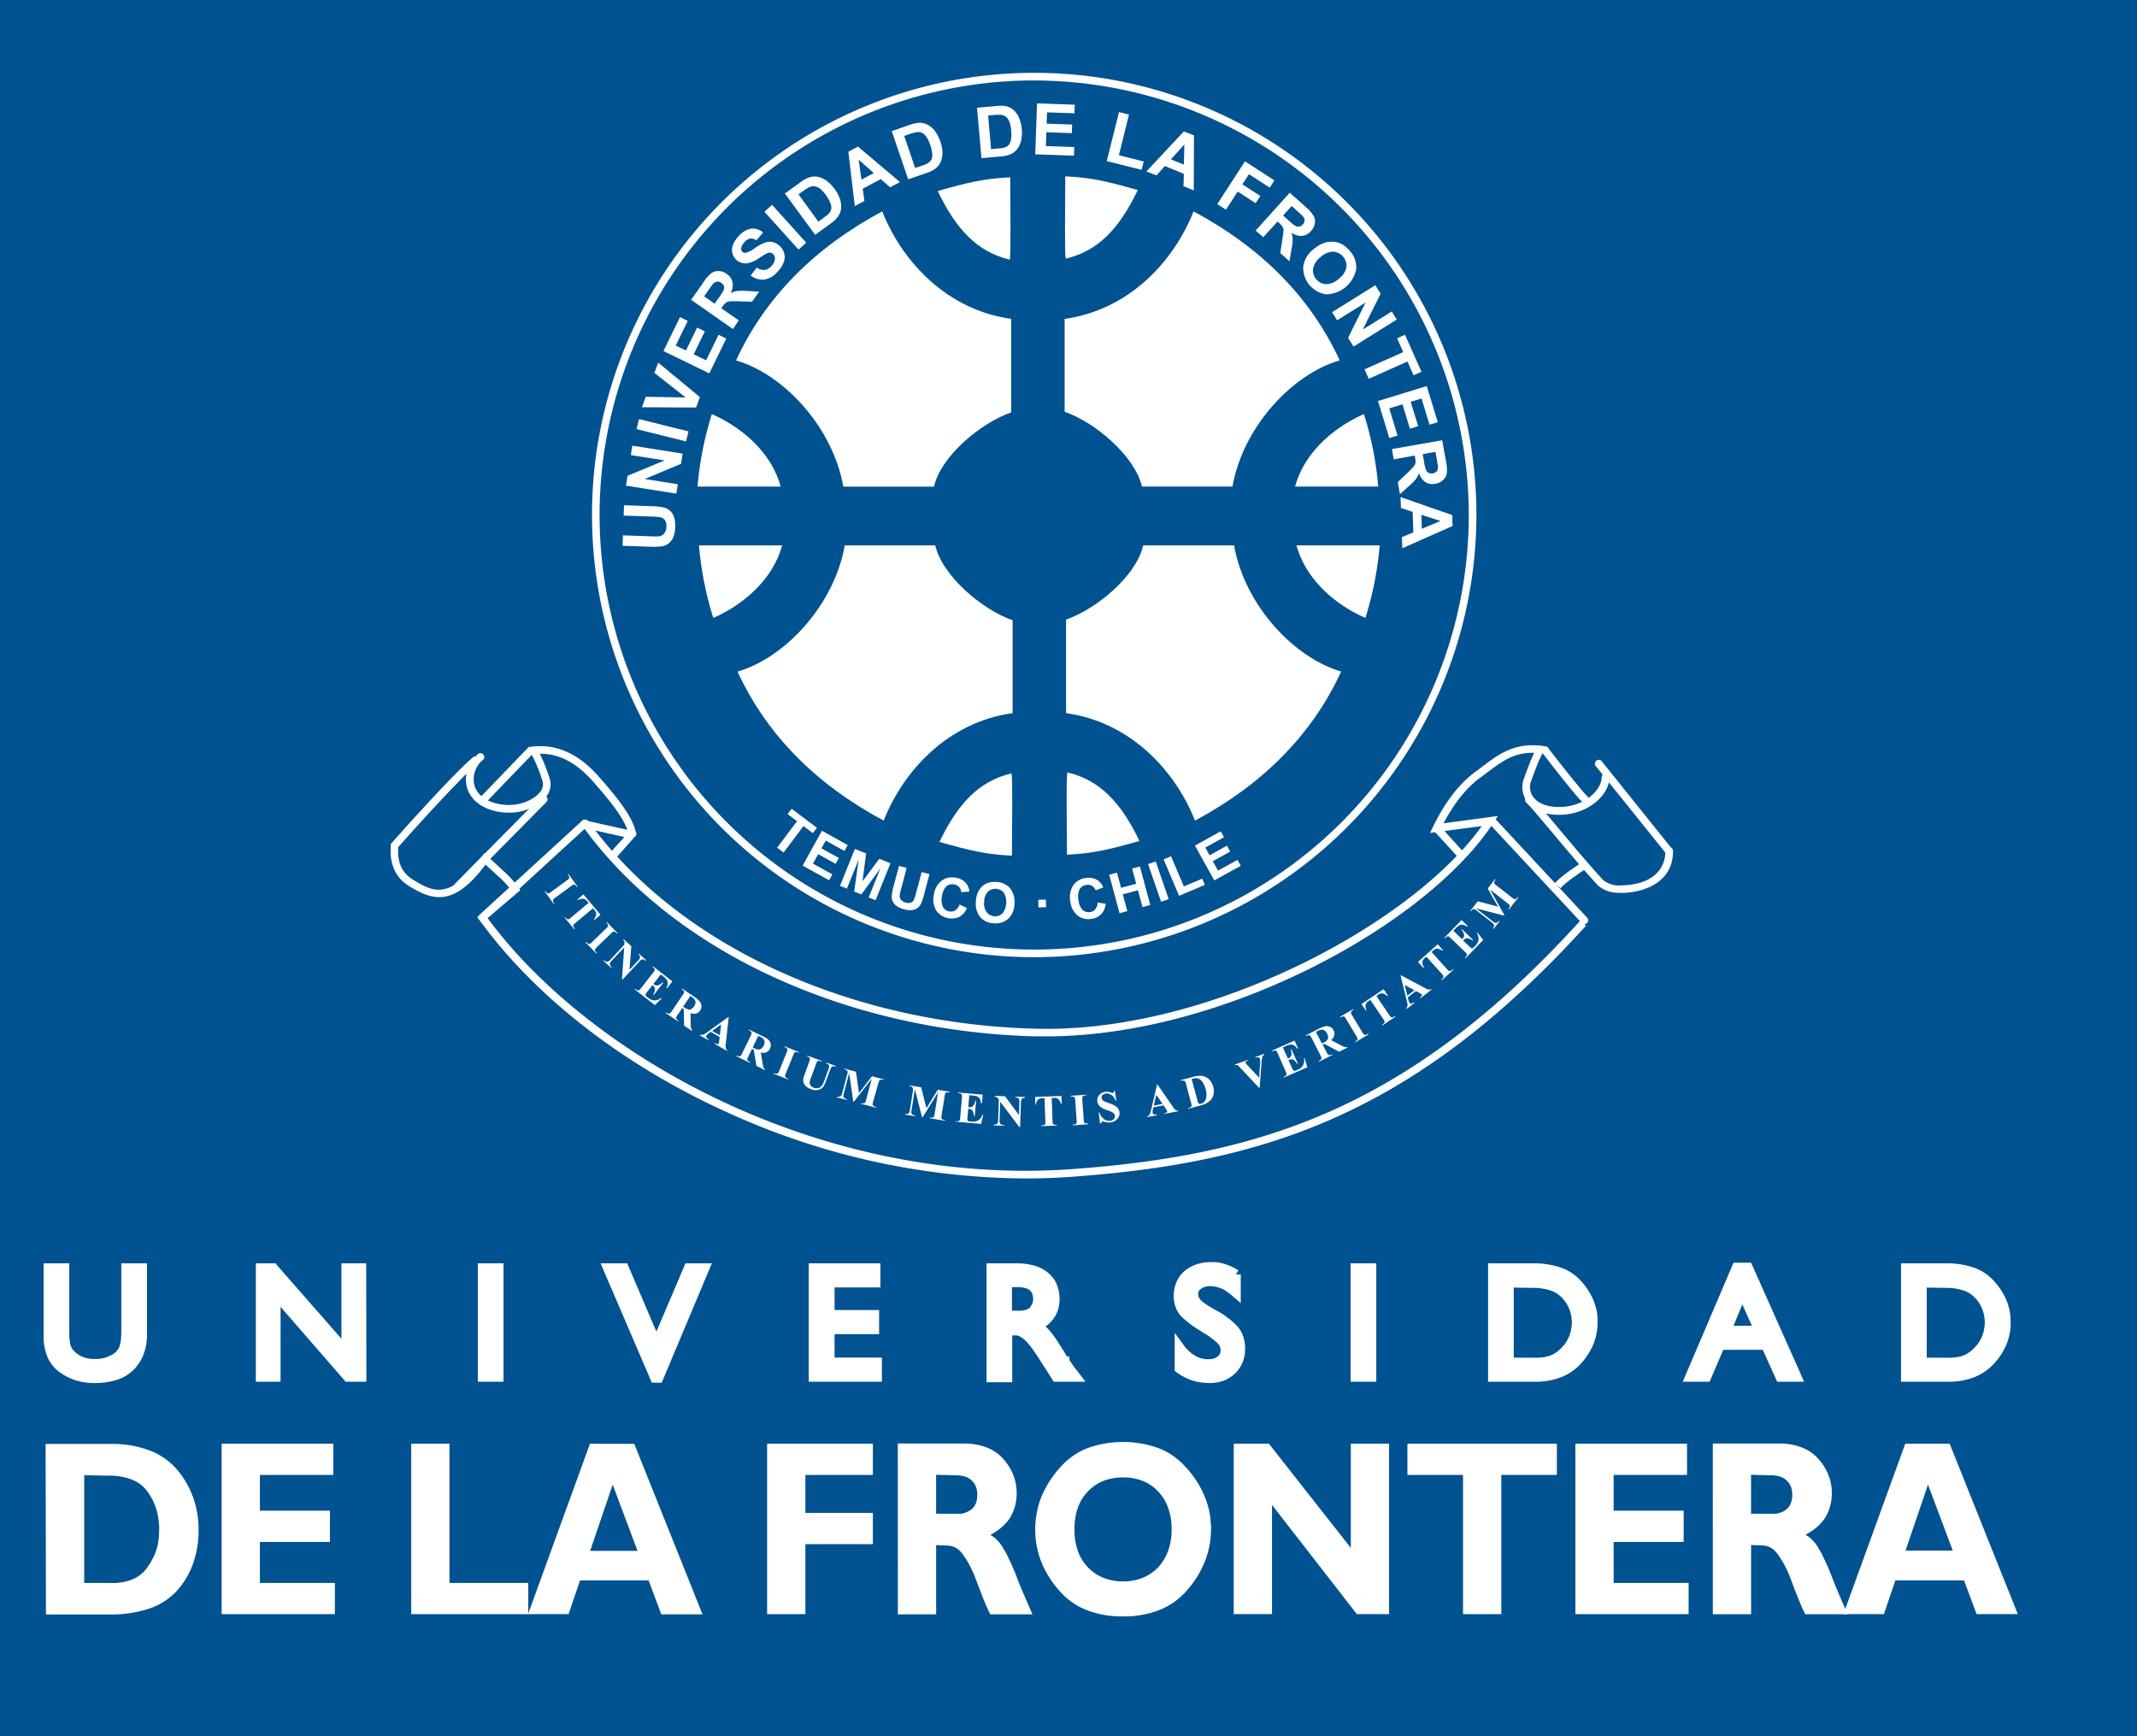 <svg xmlns="http://www.w3.org/2000/svg" viewBox="0 0 546.95 444.45"><defs><style>.cls-1{fill:#005290;}.cls-2,.cls-3{fill:#fff;}.cls-2{fill-rule:evenodd;}</style></defs><title>Recurso 130</title><g id="Capa_2" data-name="Capa 2"><g id="Capa_1-2" data-name="Capa 1"><rect class="cls-1" width="546.95" height="444.45"/><path class="cls-2" d="M21.55,377.52v27.64H28a14,14,0,0,0,5.56-.77,8.75,8.75,0,0,0,3.77-2.69A18.31,18.31,0,0,0,39.53,398a13.77,13.77,0,0,0,1.09-4.13v-.28a.65.65,0,0,1,.06-.29v-.87a1.22,1.22,0,0,1,.06-.35v-.57a17.72,17.72,0,0,0-.75-5.25,15.09,15.09,0,0,0-2.25-4.48,8.76,8.76,0,0,0-4-3.07,15.74,15.74,0,0,0-6-1l-6.28-.13m-9.79-8H29.1a27,27,0,0,1,9.42,1.76,17.48,17.48,0,0,1,6.82,4.83,23.47,23.47,0,0,1,4.09,7.1,24.17,24.17,0,0,1,1.39,8.32,25.3,25.3,0,0,1-1.39,8.57,20.68,20.68,0,0,1-4.14,7,16.82,16.82,0,0,1-7.09,4.57,31.15,31.15,0,0,1-10.2,1.5H11.76Z"/><polyline class="cls-3" points="85.71 405.16 85.71 413.15 56.73 413.15 56.73 369.52 85.3 369.52 85.3 377.52 66.52 377.52 66.52 386.67 84.44 386.67 84.44 394.67 66.52 394.67 66.52 405.16 85.71 405.16"/><polyline class="cls-3" points="135.21 405.16 135.21 413.15 105.25 413.15 105.25 369.52 115.04 369.52 115.04 405.16 135.21 405.16"/><path class="cls-2" d="M163.15,396.9,156.81,380l-5.76,16.95h12.1m-.81-27.38,17.46,43.63H169.26L166,404.52H148.46l-2.94,8.63H135.15L151,369.52Z"/><polyline class="cls-3" points="223.41 369.52 223.41 377.52 206.13 377.52 206.13 387.24 223.41 387.24 223.41 395.24 206.13 395.24 206.13 413.15 196.34 413.15 196.34 369.52 223.41 369.52"/><path class="cls-2" d="M239.59,377.52v9.92h5.18a4.84,4.84,0,0,0,1.9-.13,6.3,6.3,0,0,0,1.79-.83,3.77,3.77,0,0,0,1.24-1.54,5.91,5.91,0,0,0,.43-2.37,5.44,5.44,0,0,0-.38-2.11,4.25,4.25,0,0,0-1.06-1.53,4.34,4.34,0,0,0-1.73-1,8,8,0,0,0-2.42-.32l-4.95-.13m-9.8-8h17.57a16,16,0,0,1,5.39,1.09,11.1,11.1,0,0,1,4.06,2.88,14.41,14.41,0,0,1,2.54,4.09,13,13,0,0,1,.43,8,11.76,11.76,0,0,1-1.24,2.91,11.62,11.62,0,0,1-2.13,2.43,16.58,16.58,0,0,1-2.94,2,5.77,5.77,0,0,1,1.15.77,11.1,11.1,0,0,1,1,1,5.88,5.88,0,0,1,.46.58c.16.21.31.42.46.64a5.24,5.24,0,0,0,.41.73l.46.74c.42.81.87,1.75,1.35,2.81s1,2.24,1.47,3.52,1.08,2.72,1.76,4.32,1.43,3.34,2.27,5.21H253.47c-.46-.89-.88-1.8-1.27-2.71s-.75-1.83-1.09-2.72-.68-1.77-1-2.63-.64-1.66-.95-2.43c-.46-1-.93-2-1.41-2.81a17.8,17.8,0,0,0-1.53-2.31,5.34,5.34,0,0,0-1.7-1.47,4.35,4.35,0,0,0-2.1-.51l-2.82-.13v17.72h-9.8Z"/><path class="cls-2" d="M299.86,391.34A15.58,15.58,0,0,0,299,386a12,12,0,0,0-2.53-4.19,11,11,0,0,0-4-2.76,13.58,13.58,0,0,0-5-.89,13.76,13.76,0,0,0-5.07.89,10.88,10.88,0,0,0-4,2.76,11.19,11.19,0,0,0-2.57,4.22,16.84,16.84,0,0,0-.83,5.44,16.55,16.55,0,0,0,.83,5.4,11.92,11.92,0,0,0,2.57,4.26,11.68,11.68,0,0,0,4,2.72,13.35,13.35,0,0,0,5.07.92,13.19,13.19,0,0,0,5-.92,11.82,11.82,0,0,0,4-2.72,12.75,12.75,0,0,0,2.53-4.26,15.77,15.77,0,0,0,.87-5.4v-.13m10.08,0a22.33,22.33,0,0,1-1.5,8.15,25.51,25.51,0,0,1-4.44,7.33,18.41,18.41,0,0,1-7.11,5.21,24.61,24.61,0,0,1-9.42,1.7,25.09,25.09,0,0,1-9.47-1.66,18,18,0,0,1-7.06-5.12,24.91,24.91,0,0,1-4.44-7.2,22.26,22.26,0,0,1-1.55-7.9V390.7a6.64,6.64,0,0,1,.05-.77,5.09,5.09,0,0,1,.06-.77c0-.25.08-.53.12-.83a21.06,21.06,0,0,1,2.13-6.91,26.7,26.7,0,0,1,4.49-6.33,17.84,17.84,0,0,1,6.74-4.51,27.06,27.06,0,0,1,17.74,0A17.75,17.75,0,0,1,303,375a26.12,26.12,0,0,1,4.49,6.21,23.2,23.2,0,0,1,2.25,6.84c0,.3.06.6.08.9s0,.58.09.83v.42a1.31,1.31,0,0,0,.06.41v.71Z"/><polyline class="cls-3" points="355.52 369.52 355.52 413.15 347.28 413.15 325.56 385.2 325.56 413.15 315.77 413.15 315.77 369.52 324.76 369.52 345.73 396.2 345.73 369.52 355.52 369.52"/><polyline class="cls-3" points="398.47 369.52 398.47 377.52 384.25 377.52 384.25 413.15 374.45 413.15 374.45 377.52 360.22 377.52 360.22 369.52 398.47 369.52"/><polyline class="cls-3" points="432.19 405.16 432.19 413.15 403.21 413.15 403.21 369.52 431.78 369.52 431.78 377.52 413 377.52 413 386.67 430.92 386.67 430.92 394.67 413 394.67 413 405.16 432.19 405.16"/><path class="cls-2" d="M448.17,377.52v9.92h5.18a4.89,4.89,0,0,0,1.91-.13,6.24,6.24,0,0,0,1.78-.83,3.77,3.77,0,0,0,1.24-1.54,5.74,5.74,0,0,0,.43-2.37,5.45,5.45,0,0,0-.37-2.11,4.27,4.27,0,0,0-1.07-1.53,4.34,4.34,0,0,0-1.73-1,8,8,0,0,0-2.42-.32l-4.95-.13m-9.79-8H456a15.91,15.91,0,0,1,5.38,1.09,11,11,0,0,1,4.06,2.88,14.18,14.18,0,0,1,2.54,4.09,12.3,12.3,0,0,1,.86,4.61,12.57,12.57,0,0,1-.43,3.36,11.76,11.76,0,0,1-1.24,2.91,11.07,11.07,0,0,1-2.13,2.43,15.88,15.88,0,0,1-2.94,2,5.85,5.85,0,0,1,1.16.77,11,11,0,0,1,1,1,5.9,5.9,0,0,1,.47.58l.46.64a5.18,5.18,0,0,0,.4.73c.15.24.31.48.46.74.42.81.87,1.75,1.35,2.81s1,2.24,1.47,3.52,1.09,2.72,1.76,4.32,1.43,3.34,2.28,5.21H462.05c-.46-.89-.88-1.8-1.26-2.71s-.75-1.83-1.1-2.72-.68-1.77-1-2.63-.64-1.66-.95-2.43c-.46-1-.93-2-1.41-2.81a17.8,17.8,0,0,0-1.53-2.31,5.31,5.31,0,0,0-1.69-1.47,4.42,4.42,0,0,0-2.11-.51l-2.82-.13v17.72h-9.79Z"/><path class="cls-2" d="M499.8,396.9,493.46,380,487.7,396.9h12.1M499,369.52l17.45,43.63H505.9l-3.22-8.63H485.11l-2.94,8.63H471.8l15.84-43.63Z"/><path class="cls-3" d="M36.27,324.66v16.82a13.05,13.05,0,0,1-.77,4.66,10,10,0,0,1-2.32,3.6A9.35,9.35,0,0,1,29.36,352a17.63,17.63,0,0,1-5.41.75,13.85,13.85,0,0,1-4.19-.63A13.66,13.66,0,0,1,16,350.22a8,8,0,0,1-2.69-3.35,12.32,12.32,0,0,1-.89-4.9V324.66h4V341a18.81,18.81,0,0,0,.1,2.15,10.42,10.42,0,0,0,.26,1.5,6.57,6.57,0,0,0,.51,1.14,4.05,4.05,0,0,0,.79,1,6.71,6.71,0,0,0,1.24,1,10.41,10.41,0,0,0,1.45.75,7.78,7.78,0,0,0,1.56.42,9.85,9.85,0,0,0,1.73.15,12.74,12.74,0,0,0,2.12-.17,8.68,8.68,0,0,0,1.79-.48,11.7,11.7,0,0,0,1.46-.71,6,6,0,0,0,1.14-.88,5,5,0,0,0,1.38-2.56,10.11,10.11,0,0,0,.29-1.65c0-.58.08-1.2.08-1.85V324.66Z"/><path class="cls-3" d="M24,354a15.12,15.12,0,0,1-4.58-.69,15.29,15.29,0,0,1-4.14-2.07,9.41,9.41,0,0,1-3.12-3.89,13.48,13.48,0,0,1-1-5.42V323.36h6.57V341a18.75,18.75,0,0,0,.09,2,9.82,9.82,0,0,0,.23,1.32,5.43,5.43,0,0,0,.38.83,2.8,2.8,0,0,0,.55.66l.07.08a4.8,4.8,0,0,0,1,.82,7,7,0,0,0,1.25.65,6.63,6.63,0,0,0,1.28.35,10.87,10.87,0,0,0,3.42,0,6.9,6.9,0,0,0,1.52-.42,8,8,0,0,0,1.28-.62,4.36,4.36,0,0,0,.89-.68,3.82,3.82,0,0,0,.65-.86,3.77,3.77,0,0,0,.37-1,8.87,8.87,0,0,0,.27-1.51c0-.54.07-1.12.07-1.73V323.36h6.58v18.12a14.37,14.37,0,0,1-.86,5.11,11.38,11.38,0,0,1-2.61,4.06,10.7,10.7,0,0,1-4.34,2.57A19,19,0,0,1,24,354ZM13.7,326v16a11,11,0,0,0,.78,4.38,6.76,6.76,0,0,0,2.26,2.83A12.25,12.25,0,0,0,24,351.45a16.26,16.26,0,0,0,5-.69,8.21,8.21,0,0,0,3.31-1.94,8.83,8.83,0,0,0,2-3.14,11.82,11.82,0,0,0,.69-4.2V326h-1.4v14.92c0,.69,0,1.35-.08,2a11.61,11.61,0,0,1-.33,1.86,6.12,6.12,0,0,1-.62,1.7,6.89,6.89,0,0,1-1.09,1.45,7.51,7.51,0,0,1-1.4,1.07,11.49,11.49,0,0,1-1.65.8,9.61,9.61,0,0,1-2.05.56,13.57,13.57,0,0,1-4.27,0,9.54,9.54,0,0,1-1.82-.49,11.9,11.9,0,0,1-1.67-.87,8,8,0,0,1-1.46-1.21,5.61,5.61,0,0,1-1-1.25,7.84,7.84,0,0,1-.62-1.38,13.86,13.86,0,0,1-.32-1.76,21.6,21.6,0,0,1-.11-2.3V326Z"/><polygon class="cls-3" points="92.48 324.66 92.48 352.38 89.06 352.38 70.51 331.04 70.51 352.38 66.77 352.38 66.77 324.66 69.94 324.66 88.73 346.12 88.73 324.66 92.48 324.66"/><path class="cls-3" d="M93.77,353.67h-5.3L71.81,334.5v19.17H65.48V323.36h5l16.91,19.31V323.36h6.33Zm-4.12-2.59h1.53V326H90v23.61L69.36,326H68.07v25.13h1.15V327.57Z"/><path class="cls-3" d="M123.59,324.66h4v27.72h-4Z"/><path class="cls-3" d="M128.87,353.67H122.3V323.36h6.57Zm-4-2.59h1.4V326h-1.4Z"/><polygon class="cls-3" points="180.25 324.66 168.5 352.62 167.69 352.62 155.69 324.66 159.67 324.66 168.01 344.13 176.31 324.66 180.25 324.66"/><path class="cls-3" d="M169.36,353.92h-2.53l-13.11-30.56h6.81L168,340.83l7.44-17.47h6.75Zm-11.71-28,10.43,24.32L178.3,326h-1.14L168,347.42,158.82,326Z"/><polygon class="cls-3" points="224.06 324.66 224.06 328.23 212.31 328.23 212.31 336.61 223.66 336.61 223.66 340.18 212.31 340.18 212.31 348.8 224.43 348.8 224.43 352.38 208.32 352.38 208.32 324.66 224.06 324.66"/><path class="cls-3" d="M225.72,353.67H207V323.36h18.33v6.17H213.6v5.78H225v6.17H213.6v6h12.12Zm-16.1-2.59h13.51v-1H211V338.89h11.35v-1H211v-11h11.76v-1H209.62Z"/><path class="cls-2" d="M257.72,328.07v8.7h2.56a7.89,7.89,0,0,0,2.66-.26,3.71,3.71,0,0,0,1.65-1,5.06,5.06,0,0,0,.85-1.46,4.7,4.7,0,0,0,.29-1.63v-.08a5,5,0,0,0-.37-1.75,3.49,3.49,0,0,0-.93-1.3,4.2,4.2,0,0,0-1.69-.85,9.33,9.33,0,0,0-2.46-.29l-2.56-.08m-4-3.41h7a15.15,15.15,0,0,1,3.78.58,8,8,0,0,1,2.89,1.57,6.51,6.51,0,0,1,1.83,2.46,8.34,8.34,0,0,1,.61,3.23,7.77,7.77,0,0,1-.31,2.26,6.36,6.36,0,0,1-.91,1.89,6.72,6.72,0,0,1-1.47,1.54,8.74,8.74,0,0,1-1.95,1.1c.38.27.75.56,1.1.85a13.37,13.37,0,0,1,1,1c.32.35.64.72.95,1.12s.62.82.92,1.28c.16.27.33.54.5.81l.55.85c.19.27.38.56.57.88l.57.91a.81.81,0,0,1,.12.22.59.59,0,0,0,.13.19,1.8,1.8,0,0,0,.1.18l.1.18.25.35.24.35v.06s0,0,0,0a.14.14,0,0,0,0,.06.08.08,0,0,1,0,.06l.08.08a.6.6,0,0,1,.08.08c.16.25.34.5.53.75s.38.54.57.84.45.57.69.91l.81,1.08h-4.75l-3.66-5.69c-.76-1.17-1.46-2.15-2.1-2.95a14.39,14.39,0,0,0-1.65-1.81,7.88,7.88,0,0,0-1.4-1,3.52,3.52,0,0,0-1.28-.45h-.1a.43.43,0,0,1-.14,0h-.35a.18.18,0,0,1-.1,0h-.25l-1.66-.08v12h-4Z"/><path class="cls-3" d="M277.83,353.67H269.7l-4-6.28c-.74-1.13-1.42-2.09-2-2.84a14.24,14.24,0,0,0-1.49-1.65,8.27,8.27,0,0,0-1.17-.81,2.79,2.79,0,0,0-.76-.29h0a1.39,1.39,0,0,1-.35,0h-.14a1.27,1.27,0,0,1-.34,0l-.38,0v12h-6.57V323.36h8.29a16.5,16.5,0,0,1,4.16.65,9.07,9.07,0,0,1,3.35,1.82,7.65,7.65,0,0,1,2.18,2.94,10.08,10.08,0,0,1,.36,6.35,8.25,8.25,0,0,1-2.84,4.1l-.4.29c.25.23.49.48.73.73s.68.77,1,1.19.67.9,1,1.38c.18.3.34.56.51.81s.36.56.55.86.39.57.59.91.37.59.55.88a2.19,2.19,0,0,1,.17.29l.06.06.14.28.09.15.12.17h.6l0,.92.45.65c.2.26.39.54.58.84s.45.58.69.91l.78,1Zm-6.72-2.59h1.46c-.17-.27-.35-.52-.52-.76l-.37-.51h-.62l0-.95-.05-.06-.19-.28-.19-.3-.06-.11a2.3,2.3,0,0,1-.25-.43c-.2-.32-.4-.63-.59-.95s-.35-.56-.53-.8l-.57-.89c-.19-.29-.36-.57-.53-.85a13.31,13.31,0,0,0-.82-1.15q-.43-.56-.9-1.05a10.48,10.48,0,0,0-.9-.86c-.32-.27-.66-.54-1-.79L262.54,339l2.17-.89a7.15,7.15,0,0,0,1.66-.93,5.57,5.57,0,0,0,1.18-1.24,5.28,5.28,0,0,0,.74-1.53,6.65,6.65,0,0,0,.25-1.89,7.14,7.14,0,0,0-.5-2.73,5.05,5.05,0,0,0-1.47-2,6.72,6.72,0,0,0-2.44-1.33,14,14,0,0,0-3.45-.53H255v25.13h1.39V339l3,.14h.7l0,0h.19l.11.06a4.94,4.94,0,0,1,1.73.59,9.82,9.82,0,0,1,1.61,1.12,15.66,15.66,0,0,1,1.83,2c.67.83,1.37,1.83,2.17,3.05Z"/><path class="cls-3" d="M260.87,338.08l-.66,0h-3.79V326.73l3.9.13a10.71,10.71,0,0,1,2.76.33,5.47,5.47,0,0,1,2.2,1.13,4.78,4.78,0,0,1,1.28,1.77,6.33,6.33,0,0,1,.46,2.2v.13a6,6,0,0,1-.36,2.07,6.36,6.36,0,0,1-1.07,1.84,4.88,4.88,0,0,1-2.25,1.41A8.06,8.06,0,0,1,260.87,338.08ZM259,335.47h1.27a6.53,6.53,0,0,0,2.27-.2,2.31,2.31,0,0,0,1.07-.61,3.89,3.89,0,0,0,.61-1.06,3.33,3.33,0,0,0,.2-1.18,3.5,3.5,0,0,0-.26-1.33,2.13,2.13,0,0,0-.59-.82,3,3,0,0,0-1.18-.59,8.58,8.58,0,0,0-2.12-.23l-1.27,0Z"/><path class="cls-2" d="M316.41,326.24v4.51a17.78,17.78,0,0,0-1.75-1.34,7.47,7.47,0,0,0-1.66-.85,9.72,9.72,0,0,0-1.63-.47,8.56,8.56,0,0,0-1.46-.14,6.06,6.06,0,0,0-1.77.24,5.14,5.14,0,0,0-1.41.69,3.07,3.07,0,0,0-.91,1,2.86,2.86,0,0,0-.31,1.32,3.34,3.34,0,0,0,.29,1.4,3.93,3.93,0,0,0,.81,1.16,13.3,13.3,0,0,0,1.26,1,14.42,14.42,0,0,0,1.51.93l.49.31.52.3.57.31q.29.13.57.3a23,23,0,0,1,2.14,1.45,18.81,18.81,0,0,1,2,1.72,6.12,6.12,0,0,1,1.4,2.22,8.57,8.57,0,0,1,.47,2.95,7.65,7.65,0,0,1-.55,3,6.71,6.71,0,0,1-1.65,2.4,6.91,6.91,0,0,1-2.5,1.57,9.15,9.15,0,0,1-3.07.5,15.12,15.12,0,0,1-2.17-.14,13.61,13.61,0,0,1-2-.42,15.66,15.66,0,0,1-1.85-.8,11.86,11.86,0,0,1-1.77-1.11v-5.13A11.15,11.15,0,0,0,303.6,347a10.71,10.71,0,0,0,1.79,1.28,8,8,0,0,0,1.91.78,8.36,8.36,0,0,0,2,.24,6.67,6.67,0,0,0,1.68-.2,3.71,3.71,0,0,0,1.28-.61,5.26,5.26,0,0,0,.92-.9,3.12,3.12,0,0,0,.51-1,.65.65,0,0,1,0-.19,1,1,0,0,1,.06-.22v-.08a.24.24,0,0,1,0-.12v-.21a4,4,0,0,0-.35-1.68,4.06,4.06,0,0,0-1-1.37c-.46-.4-1-.81-1.49-1.22a20,20,0,0,0-1.73-1.17l-.34-.19-.39-.22a.83.83,0,0,0-.16-.12.61.61,0,0,1-.16-.12.82.82,0,0,1-.17-.11l-.16-.1c-.76-.46-1.48-.95-2.17-1.46s-1.35-1.06-2-1.63a5.49,5.49,0,0,1-1.4-2,6.85,6.85,0,0,1-.47-2.58,7.65,7.65,0,0,1,.57-3,6.65,6.65,0,0,1,1.71-2.36,8.17,8.17,0,0,1,2.7-1.52,10.86,10.86,0,0,1,3.44-.51l.79,0a7.6,7.6,0,0,1,.8.1,5.53,5.53,0,0,1,.75.15c.26.06.52.14.79.22a10.22,10.22,0,0,1,1.57.61,13.07,13.07,0,0,1,1.48.85Z"/><path class="cls-3" d="M309.74,354a16.26,16.26,0,0,1-2.35-.16,13.69,13.69,0,0,1-2.17-.47,17.19,17.19,0,0,1-2.06-.87,14.11,14.11,0,0,1-2-1.24l-.51-.39v-9.73l2.34,3.2a10.3,10.3,0,0,0,1.44,1.6,9.7,9.7,0,0,0,1.57,1.13,6.31,6.31,0,0,0,1.59.64,6.5,6.5,0,0,0,3,.05,2.56,2.56,0,0,0,.83-.39,3.82,3.82,0,0,0,.67-.66,1.46,1.46,0,0,0,.26-.45l0-.19c0-.05,0-.11.05-.18a.88.88,0,0,1,0-.17h0a2.7,2.7,0,0,0-.22-1.14,2.85,2.85,0,0,0-.72-.94c-.44-.38-.91-.77-1.42-1.16a17.13,17.13,0,0,0-1.57-1.07l-.34-.19-.42-.24-.2-.14-.22-.15-.19-.14a27.71,27.71,0,0,1-2.33-1.55q-1.08-.81-2.07-1.71a6.67,6.67,0,0,1-1.73-2.48,8.26,8.26,0,0,1-.56-3.07,8.86,8.86,0,0,1,.67-3.51,7.82,7.82,0,0,1,2-2.82,9.25,9.25,0,0,1,3.16-1.79,12.15,12.15,0,0,1,3.84-.57l.86,0a6.19,6.19,0,0,1,.93.11c.28,0,.58.1.88.17l.83.24a11.58,11.58,0,0,1,1.77.69,13.43,13.43,0,0,1,1.63.94l-.66,1h1.24v7.34l-2.14-1.85a19.53,19.53,0,0,0-1.62-1.24,6,6,0,0,0-1.38-.71,8.5,8.5,0,0,0-1.43-.42,5.63,5.63,0,0,0-2.62.07,3.47,3.47,0,0,0-1,.5,1.62,1.62,0,0,0-.53.59,1.47,1.47,0,0,0-.16.72,2,2,0,0,0,.17.87,2.48,2.48,0,0,0,.55.78,10.65,10.65,0,0,0,1.09.87,15.71,15.71,0,0,0,1.38.86l.09.05.42.27.52.3.51.27.63.34a22.24,22.24,0,0,1,2.28,1.54,19.34,19.34,0,0,1,2.1,1.84,7.28,7.28,0,0,1,1.71,2.69,9.92,9.92,0,0,1,.55,3.39,9,9,0,0,1-.65,3.45,8.43,8.43,0,0,1-4.91,4.69A10.22,10.22,0,0,1,309.74,354Zm-6.47-4.44a10.55,10.55,0,0,0,1.06.63A13.6,13.6,0,0,0,306,351a11.27,11.27,0,0,0,1.72.37,10.42,10.42,0,0,0,4.63-.3,6,6,0,0,0,2.05-1.28,5.72,5.72,0,0,0,1.34-2,6.47,6.47,0,0,0,.46-2.47,7.56,7.56,0,0,0-.39-2.51,4.6,4.6,0,0,0-1.11-1.74,17.76,17.76,0,0,0-1.84-1.62,19.09,19.09,0,0,0-2-1.35l-.49-.27a6.47,6.47,0,0,1-.63-.34l-.54-.3c-.16-.1-.33-.2-.5-.32a16,16,0,0,1-1.59-1,13.88,13.88,0,0,1-1.39-1.12,5.32,5.32,0,0,1-1.11-1.57,4.61,4.61,0,0,1-.4-1.94,4.08,4.08,0,0,1,.45-1.91,4.26,4.26,0,0,1,1.3-1.49,5.86,5.86,0,0,1,1.79-.88,8,8,0,0,1,3.84-.14,11.49,11.49,0,0,1,1.86.53,8,8,0,0,1,1.66.82V327c-.25-.15-.5-.28-.76-.41a9.46,9.46,0,0,0-1.37-.53q-.37-.12-.75-.21a3.82,3.82,0,0,0-.57-.11l-.11,0a4.09,4.09,0,0,0-.6-.07,10.44,10.44,0,0,0-3.75.42,6.43,6.43,0,0,0-2.27,1.28,5.24,5.24,0,0,0-1.37,1.88,6.37,6.37,0,0,0-.46,2.5,5.57,5.57,0,0,0,.37,2.1,4.2,4.2,0,0,0,1.07,1.54c.6.54,1.23,1.06,1.88,1.54a23.39,23.39,0,0,0,2,1.37,2.61,2.61,0,0,1,.3.2l.27.18.21.15.24.14.31.16.09.05a19.66,19.66,0,0,1,1.84,1.26c.55.42,1.07.85,1.55,1.27a5.5,5.5,0,0,1,1.36,1.79,5.33,5.33,0,0,1,.46,2.23v.5l-.13.41,0,.28a4.41,4.41,0,0,1-.73,1.39,5.78,5.78,0,0,1-1.14,1.12,5,5,0,0,1-1.74.85,9,9,0,0,1-4.33,0,9.06,9.06,0,0,1-2.24-.9,12.41,12.41,0,0,1-1.48-1Z"/><path class="cls-3" d="M347,324.66h4v27.72h-4Z"/><path class="cls-3" d="M352.25,353.67h-6.57V323.36h6.57Zm-4-2.59h1.39V326h-1.39Z"/><path class="cls-2" d="M386.14,328.23V348.8h6.35a12.86,12.86,0,0,0,4-.39,7.55,7.55,0,0,0,2.89-1.44,11.49,11.49,0,0,0,2-2,9.71,9.71,0,0,0,1.33-2.2c.08-.18.15-.37.22-.56s.13-.38.18-.57.11-.34.16-.53a3.9,3.9,0,0,0,.13-.57c.05-.38.1-.73.14-1.06a7.25,7.25,0,0,0,.06-.89,11,11,0,0,0-.69-3.9,10.35,10.35,0,0,0-2.07-3.34,8.39,8.39,0,0,0-3.52-2.29,15,15,0,0,0-5-.76l-6.14-.08m-4,24.15V324.66h10.77a19.48,19.48,0,0,1,6.12,1,11,11,0,0,1,4.38,2.81,16.21,16.21,0,0,1,2.82,3.92,13,13,0,0,1,1.33,4.33V337a.46.46,0,0,0,0,.21,1,1,0,0,0,0,.24,1.94,1.94,0,0,1,0,.24v.25a.4.4,0,0,0,0,.2v.49a12.87,12.87,0,0,1-1,5.06,15.86,15.86,0,0,1-2.95,4.53,12.16,12.16,0,0,1-4.65,3.15,17.09,17.09,0,0,1-6.13,1Z"/><path class="cls-3" d="M393,353.67H380.86V323.36h12.07a21.31,21.31,0,0,1,6.56,1.09,12.28,12.28,0,0,1,4.88,3.14,17.78,17.78,0,0,1,3,4.22,14.76,14.76,0,0,1,1.45,4.76l.05.61a2.82,2.82,0,0,1,0,.48l0,.94a14.46,14.46,0,0,1-1.09,5.56,17.31,17.31,0,0,1-3.19,4.9,13.55,13.55,0,0,1-5.15,3.49A18.29,18.29,0,0,1,393,353.67Zm-9.52-2.59H393a15.84,15.84,0,0,0,5.66-.95,10.83,10.83,0,0,0,4.17-2.82,14.8,14.8,0,0,0,2.71-4.15,11.8,11.8,0,0,0,.89-4.56v-.3a2.58,2.58,0,0,1,0-.39v-.25l0-.25a2.12,2.12,0,0,1-.05-.44v-.16A11.83,11.83,0,0,0,405.1,333a15.12,15.12,0,0,0-2.61-3.61,9.67,9.67,0,0,0-3.87-2.48,18.54,18.54,0,0,0-5.72-.94h-9.45Z"/><path class="cls-3" d="M393.14,350.11h-8.29V326.92l7.45.1a16.41,16.41,0,0,1,5.44.83,9.67,9.67,0,0,1,4.05,2.65,11.59,11.59,0,0,1,2.32,3.74,12.39,12.39,0,0,1,.78,4.36,10.26,10.26,0,0,1-.07,1q-.07.51-.15,1.08a6.24,6.24,0,0,1-.16.75c-.06.2-.12.4-.18.58s-.11.37-.19.59-.16.43-.26.65a10.68,10.68,0,0,1-1.49,2.48,13.73,13.73,0,0,1-2.23,2.21,8.94,8.94,0,0,1-3.35,1.67A13.71,13.71,0,0,1,393.14,350.11Zm-5.7-2.6h5.05a12.44,12.44,0,0,0,3.64-.34,6.64,6.64,0,0,0,2.41-1.19,11.5,11.5,0,0,0,1.82-1.8,8.62,8.62,0,0,0,1.14-1.9c.08-.17.14-.34.2-.5s.11-.33.16-.49l.16-.52a3.85,3.85,0,0,0,.09-.41c.05-.36.1-.71.14-1a6.56,6.56,0,0,0,.05-.73,9.82,9.82,0,0,0-.61-3.45,8.84,8.84,0,0,0-1.82-2.91,7,7,0,0,0-3-1.95,14,14,0,0,0-4.6-.68l-4.84-.07Z"/><path class="cls-2" d="M445.9,330.59l-4.15,10h8.62l-4.47-10m1.46-6.1,12.4,27.89H455.7l-3.7-8.17H440.2l-3.5,8.17h-4.06l11.91-27.89Z"/><path class="cls-3" d="M461.76,353.67h-6.9l-3.7-8.17h-10.1l-3.5,8.17h-6.88l13-30.47h4.5Zm-5.23-2.59h1.24l-11.25-25.29h-1.11L434.6,351.08h1.25l3.5-8.17h13.48Z"/><path class="cls-3" d="M452.36,341.93H439.81l6-14.62Zm-8.68-2.59h4.7l-2.44-5.47Z"/><path class="cls-2" d="M491.84,328.23V348.8h6.34a12.93,12.93,0,0,0,4-.39,7.58,7.58,0,0,0,2.88-1.44,11.92,11.92,0,0,0,2-2,10,10,0,0,0,1.32-2.2c.08-.18.15-.37.22-.56s.13-.38.18-.57.11-.34.17-.53a5.78,5.78,0,0,0,.12-.57c.05-.38.1-.73.14-1.06a7.25,7.25,0,0,0,.06-.89,11,11,0,0,0-.69-3.9,10.35,10.35,0,0,0-2.07-3.34,8.33,8.33,0,0,0-3.52-2.29,14.89,14.89,0,0,0-5-.76l-6.14-.08m-4,24.15V324.66h10.78a19.58,19.58,0,0,1,6.12,1,10.86,10.86,0,0,1,4.37,2.81A16.26,16.26,0,0,1,512,332.4a13.18,13.18,0,0,1,1.32,4.33V337a.46.46,0,0,0,0,.21,1.94,1.94,0,0,0,0,.24,1.94,1.94,0,0,1,0,.24v.25a.4.4,0,0,0,0,.2v.49a12.87,12.87,0,0,1-1,5.06,15.82,15.82,0,0,1-2.94,4.53,12.27,12.27,0,0,1-4.66,3.15,17,17,0,0,1-6.12,1Z"/><path class="cls-3" d="M498.67,353.67H486.55V323.36h12.08a21.3,21.3,0,0,1,6.55,1.09,12.39,12.39,0,0,1,4.89,3.14,17.78,17.78,0,0,1,3,4.23,14.16,14.16,0,0,1,1.45,4.75l.05.61a2.82,2.82,0,0,1,0,.48l.05.94a14.29,14.29,0,0,1-1.1,5.56,17,17,0,0,1-3.19,4.9,13.55,13.55,0,0,1-5.15,3.49A18.24,18.24,0,0,1,498.67,353.67Zm-9.53-2.59h9.53a15.88,15.88,0,0,0,5.66-.95,10.87,10.87,0,0,0,4.16-2.82,14.52,14.52,0,0,0,2.71-4.15,11.81,11.81,0,0,0,.9-4.56v-.3a1.74,1.74,0,0,1-.05-.39v-.25l0-.26a2,2,0,0,1,0-.43v-.16a11.83,11.83,0,0,0-1.18-3.83,15.27,15.27,0,0,0-2.6-3.61,9.64,9.64,0,0,0-3.88-2.48,18.47,18.47,0,0,0-5.71-.94h-9.46Z"/><path class="cls-3" d="M498.83,350.11h-8.29V326.92l7.45.1a16.41,16.41,0,0,1,5.44.83,9.55,9.55,0,0,1,4.05,2.65,11.59,11.59,0,0,1,2.32,3.74,12.17,12.17,0,0,1,.78,4.36,10.26,10.26,0,0,1-.07,1c-.05.34-.09.7-.15,1.08a5,5,0,0,1-.16.75c-.06.2-.12.39-.17.57s-.12.39-.2.6-.16.43-.25.65a11.09,11.09,0,0,1-1.5,2.48,13.65,13.65,0,0,1-2.22,2.21,9.09,9.09,0,0,1-3.35,1.67A13.84,13.84,0,0,1,498.83,350.11Zm-5.7-2.6h5.05a12.44,12.44,0,0,0,3.64-.34,6.49,6.49,0,0,0,2.41-1.2,10.67,10.67,0,0,0,1.82-1.79,8.44,8.44,0,0,0,1.15-1.91,4.94,4.94,0,0,0,.19-.49c.06-.16.11-.32.16-.49s.11-.36.16-.53a2.59,2.59,0,0,0,.09-.4c.05-.37.1-.71.14-1a6.56,6.56,0,0,0,.05-.73,9.6,9.6,0,0,0-.61-3.45,9,9,0,0,0-1.81-2.91,7,7,0,0,0-3-1.95,13.92,13.92,0,0,0-4.59-.68l-4.85-.07Z"/><path class="cls-3" d="M399.43,227.34l-1.51-1.24c1.69-2,6.55-5.1,6.75-5.23l1,1.65C404.38,223.36,400.66,225.85,399.43,227.34Z"/><rect class="cls-3" x="369.75" y="210.96" width="1.95" height="8.66" transform="translate(-48.26 306.07) rotate(-42.37)"/><path class="cls-3" d="M157,219.79a1,1,0,0,1-.65-.25,1,1,0,0,1-.08-1.38L161,212.9a1,1,0,1,1,1.46,1.29l-4.67,5.27A1,1,0,0,1,157,219.79Z"/><path class="cls-3" d="M264.67,245A113.18,113.18,0,1,1,377.88,131.83,113.32,113.32,0,0,1,264.67,245Zm0-224.41A111.23,111.23,0,1,0,375.92,131.83,111.37,111.37,0,0,0,264.67,20.6Z"/><path class="cls-3" d="M159.35,139.67l.09-2.64,7.07.24a13.89,13.89,0,0,0,2.19,0,2.11,2.11,0,0,0,1.31-.75,2.78,2.78,0,0,0,.55-1.7,2.65,2.65,0,0,0-.4-1.69,1.81,1.81,0,0,0-1.11-.72,14.31,14.31,0,0,0-2.21-.19l-7.22-.25.09-2.65,6.86.24a18.71,18.71,0,0,1,3.32.33,3.81,3.81,0,0,1,1.61.84,4,4,0,0,1,1,1.57,6.8,6.8,0,0,1,.31,2.51,7.27,7.27,0,0,1-.53,2.81,4.16,4.16,0,0,1-1.18,1.49,3.63,3.63,0,0,1-1.47.68,15.71,15.71,0,0,1-3.32.14l-7-.24"/><polyline class="cls-3" points="173.1 126.35 160.21 124.31 160.61 121.78 170.09 117.85 161.45 116.48 161.83 114.07 174.72 116.11 174.31 118.72 165.01 122.6 173.48 123.94 173.1 126.35"/><polyline class="cls-3" points="175.58 112.99 162.92 109.83 163.56 107.27 176.22 110.42 175.58 112.99"/><polyline class="cls-3" points="178.16 104.31 164.3 104.24 165.27 101.55 175.49 101.74 167.49 95.45 168.46 92.81 179.13 101.64 178.16 104.31"/><polyline class="cls-3" points="181.54 95.57 169.81 89.85 174.04 81.17 176.03 82.13 172.95 88.44 175.56 89.71 178.42 83.85 180.4 84.81 177.54 90.68 180.72 92.23 183.91 85.69 185.89 86.66 181.54 95.57"/><path class="cls-2" d="M182.91,77.72l1.12-1.6a9.58,9.58,0,0,0,1.23-2,1.44,1.44,0,0,0,0-.92,1.65,1.65,0,0,0-.65-.78,1.57,1.57,0,0,0-1.07-.33,1.61,1.61,0,0,0-1,.52c-.15.16-.53.68-1.14,1.55l-1.18,1.68,2.71,1.91m4.66,6.48-10.7-7.49,3.19-4.54a9.39,9.39,0,0,1,2-2.29,3.06,3.06,0,0,1,1.9-.53,3.74,3.74,0,0,1,2,.71,3.5,3.5,0,0,1,1.49,2.1A4.08,4.08,0,0,1,187,75a6.14,6.14,0,0,1,1.71-.52,14.17,14.17,0,0,1,2.59,0l3,.16-1.81,2.58-3.41-.09a20.55,20.55,0,0,0-2.37,0,2.14,2.14,0,0,0-.9.34,4.57,4.57,0,0,0-.89,1l-.3.44L189.08,82Z"/><path class="cls-3" d="M192.11,70.55l1.57-2.06a3.08,3.08,0,0,0,2,.61,2.78,2.78,0,0,0,1.74-1,2.91,2.91,0,0,0,.91-1.77,1.59,1.59,0,0,0-.48-1.32,1.15,1.15,0,0,0-.76-.34,2.07,2.07,0,0,0-1.05.3c-.29.15-.91.54-1.86,1.15a7,7,0,0,1-3,1.28,3.44,3.44,0,0,1-3.73-2.61,3.51,3.51,0,0,1,.14-2.09,6.51,6.51,0,0,1,1.41-2.18,5.48,5.48,0,0,1,3.31-2,3.91,3.91,0,0,1,3,1l-1.73,2a2.24,2.24,0,0,0-1.56-.46,2.57,2.57,0,0,0-1.45.9,3,3,0,0,0-.87,1.63,1,1,0,0,0,.31.86,1,1,0,0,0,.85.26,7.09,7.09,0,0,0,2.29-1.17,12.63,12.63,0,0,1,2.62-1.44,3.71,3.71,0,0,1,1.95-.14,4.07,4.07,0,0,1,3,2.92,3.73,3.73,0,0,1-.14,2.28,7.31,7.31,0,0,1-1.59,2.41,5.67,5.67,0,0,1-3.42,2,5,5,0,0,1-3.52-1.11"/><polyline class="cls-3" points="204.38 63.89 195.64 54.19 197.61 52.42 206.34 62.12 204.38 63.89"/><path class="cls-2" d="M204.38,49.75l5.08,7L211,55.59a7,7,0,0,0,1.21-1,2.49,2.49,0,0,0,.54-1.06,2.71,2.71,0,0,0-.18-1.42A8.48,8.48,0,0,0,211.42,50a8.18,8.18,0,0,0-1.58-1.73,3,3,0,0,0-1.35-.58,2.4,2.4,0,0,0-1.34.22,11,11,0,0,0-1.82,1.16l-1,.69m-3.44-.23,3.89-2.82A9.33,9.33,0,0,1,207,45.44a4.5,4.5,0,0,1,2.3-.18,5.73,5.73,0,0,1,2.25,1,9.75,9.75,0,0,1,2.16,2.25A8.5,8.5,0,0,1,215,51a5.71,5.71,0,0,1,.23,2.68,4.67,4.67,0,0,1-.88,1.93,8,8,0,0,1-1.72,1.59l-4,2.91Z"/><path class="cls-2" d="M223.64,44.3l-3.87-3.41.71,5.09,3.16-1.68m6.7,2.3-2.52,1.34-2.39-2.1-4.62,2.46.44,3.13-2.47,1.32-1.65-13.91,2.46-1.31Z"/><path class="cls-2" d="M231.42,34.8,234.23,43l1.86-.63a7.47,7.47,0,0,0,1.46-.64,2.48,2.48,0,0,0,.82-.86,2.8,2.8,0,0,0,.24-1.41,8.49,8.49,0,0,0-.53-2.35,7.86,7.86,0,0,0-1-2.11A3,3,0,0,0,236,34a2.51,2.51,0,0,0-1.35-.18,11.8,11.8,0,0,0-2.08.58l-1.11.38m-3.22-1.22L232.75,32a9.51,9.51,0,0,1,2.42-.57,4.37,4.37,0,0,1,2.25.5,5.72,5.72,0,0,1,1.86,1.6,9.65,9.65,0,0,1,1.41,2.77,8.62,8.62,0,0,1,.53,2.76,5.76,5.76,0,0,1-.57,2.63,4.71,4.71,0,0,1-1.41,1.59,8.13,8.13,0,0,1-2.11,1l-4.68,1.61Z"/><path class="cls-2" d="M252.9,29.55l.75,8.61L255.6,38a7,7,0,0,0,1.57-.26,2.36,2.36,0,0,0,1-.63,2.71,2.71,0,0,0,.57-1.32,8.24,8.24,0,0,0,.06-2.4,7.69,7.69,0,0,0-.47-2.29,2.87,2.87,0,0,0-.85-1.19,2.46,2.46,0,0,0-1.26-.51,11.53,11.53,0,0,0-2.16.07l-1.17.1m-2.83-2,4.79-.42a9.85,9.85,0,0,1,2.49,0,4.42,4.42,0,0,1,2.06,1,5.67,5.67,0,0,1,1.42,2,9.6,9.6,0,0,1,.7,3,8.68,8.68,0,0,1-.16,2.81,5.79,5.79,0,0,1-1.19,2.42,4.54,4.54,0,0,1-1.75,1.19,7.52,7.52,0,0,1-2.29.48l-4.93.43Z"/><polyline class="cls-3" points="264.96 39.5 265.42 26.46 275.08 26.8 275 29 267.98 28.75 267.88 31.65 274.41 31.88 274.33 34.08 267.81 33.85 267.68 37.39 274.95 37.64 274.88 39.85 264.96 39.5"/><polyline class="cls-3" points="283.27 41.24 286.4 28.69 288.96 29.33 286.37 39.74 292.72 41.33 292.18 43.47 283.27 41.24"/><path class="cls-2" d="M303,42.13l.13-5.15-3.44,3.81L303,42.13m2.54,6.61-2.63-1.06L303,44.5l-4.85-2L296,44.89l-2.59-1L303,33.64l2.59,1Z"/><polyline class="cls-3" points="311.55 52.24 318.65 41.3 326.18 46.18 324.98 48.03 319.67 44.59 317.98 47.19 322.57 50.16 321.37 52.01 316.78 49.03 313.76 53.68 311.55 52.24"/><path class="cls-2" d="M328.37,55.13l1.45,1.3a10.18,10.18,0,0,0,1.86,1.47,1.4,1.4,0,0,0,.92.08,1.67,1.67,0,0,0,.86-.55,1.61,1.61,0,0,0,.45-1,1.59,1.59,0,0,0-.39-1c-.14-.17-.61-.61-1.4-1.32l-1.53-1.38-2.22,2.47m-7,3.82,8.73-9.69L334.23,53a9.42,9.42,0,0,1,2,2.3,3,3,0,0,1,.29,1.94,3.72,3.72,0,0,1-1,1.91,3.47,3.47,0,0,1-2.26,1.23,4.13,4.13,0,0,1-2.72-.83,6.16,6.16,0,0,1,.31,1.76,14.12,14.12,0,0,1-.31,2.57l-.52,3-2.34-2.11.5-3.38A19.25,19.25,0,0,0,328.5,59a2.06,2.06,0,0,0-.23-.93,4.68,4.68,0,0,0-.89-1l-.4-.36-3.65,4Z"/><path class="cls-2" d="M338,65.79a4.88,4.88,0,0,0-1.91,2.95,3.53,3.53,0,0,0,3.33,4,5,5,0,0,0,3.26-1.42,4.89,4.89,0,0,0,1.94-2.91,3.66,3.66,0,0,0-3.39-4,4.94,4.94,0,0,0-3.23,1.4m-1.81-2a8.3,8.3,0,0,1,2.95-1.7,6,6,0,0,1,2.16-.22,5.14,5.14,0,0,1,2,.53,7.25,7.25,0,0,1,2.2,1.83,6.13,6.13,0,0,1,1.6,4.69,8,8,0,0,1-7.61,6.4,6.85,6.85,0,0,1-5.94-7.06A6.74,6.74,0,0,1,336.22,63.77Z"/><polyline class="cls-3" points="340.93 79.91 352 73 353.36 75.17 348.79 84.35 356.21 79.72 357.5 81.79 346.43 88.71 345.03 86.47 349.51 77.44 342.23 81.98 340.93 79.91"/><polyline class="cls-3" points="349.24 94.53 359.15 90.12 357.58 86.59 359.6 85.69 363.81 95.15 361.79 96.05 360.23 92.53 350.32 96.95 349.24 94.53"/><polyline class="cls-3" points="352.69 102.64 365.17 98.82 367.99 108.06 365.88 108.71 363.83 102 361.06 102.84 362.97 109.08 360.86 109.73 358.95 103.49 355.57 104.52 357.69 111.48 355.58 112.12 352.69 102.64"/><path class="cls-2" d="M364.13,116.21l.34,1.92a10.06,10.06,0,0,0,.57,2.3,1.46,1.46,0,0,0,.67.63,1.79,1.79,0,0,0,1,.1,1.65,1.65,0,0,0,1-.53,1.69,1.69,0,0,0,.33-1.07c0-.22-.11-.85-.29-1.9l-.36-2-3.27.58m-7.87-1.3,12.86-2.26,1,5.46a9.62,9.62,0,0,1,.18,3.06,3,3,0,0,1-1,1.71,3.68,3.68,0,0,1-1.92.92,3.51,3.51,0,0,1-2.54-.42,4.13,4.13,0,0,1-1.64-2.33,6,6,0,0,1-.83,1.57,14.46,14.46,0,0,1-1.83,1.84l-2.23,2-.55-3.1,2.48-2.35a18.05,18.05,0,0,0,1.64-1.71,2,2,0,0,0,.4-.88,4.16,4.16,0,0,0-.09-1.33l-.09-.53-5.37,1Z"/><path class="cls-2" d="M363.91,135.35l4.76-2-4.89-1.59.13,3.57m-5,5-.1-2.84,2.93-1.23-.18-5.24-3-1-.1-2.79,13.22,4.61.1,2.79Z"/><polyline class="cls-3" points="198.9 216.96 203.99 210.2 201.58 208.38 202.62 207.01 209.08 211.88 208.04 213.25 205.64 211.44 200.55 218.21 198.9 216.96"/><polyline class="cls-3" points="205.43 221.56 210.37 212.64 216.97 216.3 216.13 217.81 211.34 215.15 210.24 217.13 214.7 219.6 213.87 221.11 209.41 218.63 208.07 221.05 213.04 223.81 212.2 225.31 205.43 221.56"/><polyline class="cls-3" points="214.99 226.74 218.8 217.29 221.67 218.45 220.76 225.58 225.04 219.81 227.91 220.97 224.1 230.42 222.33 229.71 225.33 222.27 220.46 228.95 218.62 228.21 219.77 220.02 216.76 227.45 214.99 226.74"/><path class="cls-3" d="M230.06,221.62l2,.54-1.42,5.34a11.36,11.36,0,0,0-.37,1.66,1.6,1.6,0,0,0,.34,1.13,2.16,2.16,0,0,0,1.2.72,2,2,0,0,0,1.36,0,1.43,1.43,0,0,0,.74-.71,11.53,11.53,0,0,0,.53-1.65l1.46-5.45,2,.54-1.38,5.17a13.86,13.86,0,0,1-.83,2.47,2.86,2.86,0,0,1-.92,1.07,3.12,3.12,0,0,1-1.37.5,5.15,5.15,0,0,1-2-.21,5.58,5.58,0,0,1-2-.9,3.27,3.27,0,0,1-.92-1.15,2.72,2.72,0,0,1-.26-1.24,12.61,12.61,0,0,1,.47-2.56l1.41-5.26"/><path class="cls-3" d="M245.6,231.51l1.88.92a4.54,4.54,0,0,1-1.9,2.23,4.79,4.79,0,0,1-5.89-1.52,5.3,5.3,0,0,1-.7-3.95,5.55,5.55,0,0,1,1.92-3.7,4.51,4.51,0,0,1,3.63-.85,4.26,4.26,0,0,1,2.83,1.57,4.05,4.05,0,0,1,.74,2l-2.09.16a2.1,2.1,0,0,0-1.86-2,2.32,2.32,0,0,0-1.94.51,4,4,0,0,0-1.11,2.49,4.3,4.3,0,0,0,.26,2.83,2.25,2.25,0,0,0,1.66,1.09,2.06,2.06,0,0,0,1.48-.29,3,3,0,0,0,1.09-1.49"/><path class="cls-2" d="M251.89,230.86a3.77,3.77,0,0,0,.67,2.66,2.74,2.74,0,0,0,4.05.23,4.87,4.87,0,0,0,.3-5.28,2.85,2.85,0,0,0-4.1-.2,3.84,3.84,0,0,0-.92,2.59m-2.12-.05a6.42,6.42,0,0,1,.6-2.59,5.11,5.11,0,0,1,1-1.35,4,4,0,0,1,1.37-.84,5.4,5.4,0,0,1,2.21-.29,4.81,4.81,0,0,1,3.54,1.59,5.41,5.41,0,0,1,1.15,4,5.32,5.32,0,0,1-1.55,3.79,4.7,4.7,0,0,1-3.65,1.21,4.83,4.83,0,0,1-3.55-1.58A5.33,5.33,0,0,1,249.77,230.81Z"/><polyline class="cls-3" points="265.79 232.26 265.72 230.31 267.67 230.25 267.74 232.2 265.79 232.26"/><path class="cls-3" d="M280.94,231l2.06.32a4.53,4.53,0,0,1-1.17,2.69,4.3,4.3,0,0,1-2.57,1.19,4.4,4.4,0,0,1-3.5-.91,5.32,5.32,0,0,1-1.82-3.58,5.55,5.55,0,0,1,.75-4.1,4.47,4.47,0,0,1,3.22-1.88,4.28,4.28,0,0,1,3.17.68,4,4,0,0,1,1.29,1.72l-1.94.76a2.19,2.19,0,0,0-.93-1.13,2.13,2.13,0,0,0-1.44-.26,2.28,2.28,0,0,0-1.71,1.06,4,4,0,0,0-.33,2.7,4.25,4.25,0,0,0,1.07,2.63,2.27,2.27,0,0,0,1.91.56,2,2,0,0,0,1.32-.71,3,3,0,0,0,.62-1.74"/><polyline class="cls-3" points="286.54 233.74 283.89 223.89 285.88 223.36 286.93 227.24 290.8 226.2 289.76 222.32 291.76 221.79 294.4 231.64 292.41 232.17 291.25 227.87 287.37 228.9 288.53 233.21 286.54 233.74"/><polyline class="cls-3" points="297.17 230.81 293.85 221.17 295.8 220.5 299.12 230.14 297.17 230.81"/><polyline class="cls-3" points="301.77 229.28 297.82 219.98 299.72 219.17 303 226.89 307.7 224.9 308.38 226.49 301.77 229.28"/><polyline class="cls-3" points="310.79 225.35 305.84 216.43 312.44 212.78 313.27 214.29 308.48 216.94 309.58 218.92 314.04 216.45 314.87 217.96 310.41 220.43 311.75 222.84 316.72 220.09 317.56 221.6 310.79 225.35"/><path class="cls-3" d="M141.89,231.26l-.16.11-2.31-3.18.15-.12.15.2a1,1,0,0,0,.41.36.43.43,0,0,0,.34,0,2.34,2.34,0,0,0,.61-.36l4-2.93a2.49,2.49,0,0,0,.55-.48.5.5,0,0,0,.06-.35,1,1,0,0,0-.2-.47l-.15-.2.16-.12,2.31,3.19-.16.11-.14-.2a1,1,0,0,0-.41-.36.58.58,0,0,0-.35,0,2.34,2.34,0,0,0-.61.36l-4,2.93a2.25,2.25,0,0,0-.55.48.5.5,0,0,0-.06.35.94.94,0,0,0,.2.47l.15.21"/><path class="cls-3" d="M153.7,234.15l-1.57,1.31-.12-.15a3.08,3.08,0,0,0,.52-1,1.55,1.55,0,0,0,0-.77,1.87,1.87,0,0,0-.4-.63l-.36-.44-4.48,3.76a3,3,0,0,0-.52.51.69.69,0,0,0,0,.36.91.91,0,0,0,.24.45l.16.19-.15.13-2.53-3,.15-.12.16.19a1.07,1.07,0,0,0,.42.32.55.55,0,0,0,.36,0,2.11,2.11,0,0,0,.58-.41l4.47-3.75-.35-.42a1.52,1.52,0,0,0-1-.63,2,2,0,0,0-1.37.36l-.14-.17,1.56-1.31,4.37,5.2"/><path class="cls-3" d="M152.75,243.91l-.14.14-2.73-2.83.14-.14.17.18a1,1,0,0,0,.45.3.44.44,0,0,0,.35,0,2.25,2.25,0,0,0,.55-.44l3.59-3.47a2.37,2.37,0,0,0,.48-.55.51.51,0,0,0,0-.35.92.92,0,0,0-.27-.44l-.17-.18.14-.13,2.73,2.83-.14.13-.17-.18a1,1,0,0,0-.45-.29.54.54,0,0,0-.35,0,2.41,2.41,0,0,0-.55.45l-3.59,3.46a2.6,2.6,0,0,0-.48.55.62.62,0,0,0,0,.36,1,1,0,0,0,.27.44l.17.17"/><path class="cls-3" d="M161.58,242.22l-.47,6,2.22-2.37a1.64,1.64,0,0,0,.49-.82,1.08,1.08,0,0,0-.45-.84l.14-.14,1.82,1.7-.13.14a1.82,1.82,0,0,0-.58-.32.62.62,0,0,0-.41.06,2.19,2.19,0,0,0-.58.5l-4.3,4.6-.14-.13.57-8.09L156.47,246a1.05,1.05,0,0,0-.38.85,1,1,0,0,0,.34.63l.13.13-.13.14-2-1.84.13-.14a1.24,1.24,0,0,0,.82.41,1.22,1.22,0,0,0,.76-.46l3.65-3.91,0-.26a1.43,1.43,0,0,0,0-.58,1.19,1.19,0,0,0-.31-.44l.13-.14,2,1.83"/><path class="cls-3" d="M169.14,249.39l-1.9,2.42.12.1a1.19,1.19,0,0,0,1.1.28,2.71,2.71,0,0,0,1.14-.79l.17.13-2.43,3.12-.17-.13a3,3,0,0,0,.43-1,1.25,1.25,0,0,0-.06-.74,1.82,1.82,0,0,0-.56-.62l-1.31,1.67a3.19,3.19,0,0,0-.43.63.48.48,0,0,0,0,.31.93.93,0,0,0,.31.35l.36.28a2.66,2.66,0,0,0,1.64.66,2.72,2.72,0,0,0,1.64-.61l.16.13-1.75,1.68-5.14-4,.12-.15.2.15a1,1,0,0,0,.49.24.57.57,0,0,0,.34-.08,2.3,2.3,0,0,0,.48-.52l3.07-3.93a5.93,5.93,0,0,0,.37-.51.53.53,0,0,0,0-.37.88.88,0,0,0-.36-.48l-.19-.15.12-.16,5,3.89-1.38,1.77-.17-.14a2.8,2.8,0,0,0,.37-1.2,1.69,1.69,0,0,0-.33-.92,4.53,4.53,0,0,0-.85-.8l-.62-.48"/><path class="cls-2" d="M176.69,254.93l-1.85,2.73.27.18a3.27,3.27,0,0,0,1,.53,1.12,1.12,0,0,0,.78-.08,2,2,0,0,0,.73-.68,1.74,1.74,0,0,0,.37-1.28,1.76,1.76,0,0,0-.85-1.07l-.49-.33M174.62,258l-1.19,1.77a2.2,2.2,0,0,0-.37.68.53.53,0,0,0,.08.36,1.72,1.72,0,0,0,.53.47l-.11.17-3.2-2.17.1-.16a1.77,1.77,0,0,0,.65.32.53.53,0,0,0,.36-.06,2.41,2.41,0,0,0,.49-.6l2.76-4.09a2.47,2.47,0,0,0,.37-.68.53.53,0,0,0-.08-.36,2,2,0,0,0-.53-.48l.11-.16,2.91,2a7.93,7.93,0,0,1,1.56,1.28,2,2,0,0,1,.46,1.16,1.93,1.93,0,0,1-.33,1.22,1.83,1.83,0,0,1-1.28.81,2.61,2.61,0,0,1-1.18-.17l.07,3.13a3.5,3.5,0,0,0,.08.8.92.92,0,0,0,.33.45l-.11.17-2-1.33-.1-4.22Z"/><path class="cls-2" d="M184.24,265l.31-2.8-2.29,1.66,2,1.14m-.05.44-2.29-1.32-.66.48a1.66,1.66,0,0,0-.44.45.5.5,0,0,0,0,.54,2.07,2.07,0,0,0,.57.49l-.1.16L179.09,265l.09-.17a1.15,1.15,0,0,0,.75,0,4.41,4.41,0,0,0,1.14-.67l5.35-3.87.09.05-.74,6.73a3.76,3.76,0,0,0,0,1.29.86.86,0,0,0,.36.44l-.1.17-3.16-1.83.1-.17.13.08a1.1,1.1,0,0,0,.59.2.33.33,0,0,0,.24-.16,1.19,1.19,0,0,0,.08-.2s0-.19.06-.45Z"/><path class="cls-2" d="M194.1,265.11l-1.45,3,.29.14a3.57,3.57,0,0,0,1.1.39,1.18,1.18,0,0,0,.77-.2,1.83,1.83,0,0,0,.62-.77,1.77,1.77,0,0,0,.2-1.32,1.86,1.86,0,0,0-1-.94l-.54-.26m-1.62,3.32-.94,1.92a2.34,2.34,0,0,0-.27.72.54.54,0,0,0,.13.35,1.9,1.9,0,0,0,.6.39l-.09.18-3.47-1.7.08-.17a1.68,1.68,0,0,0,.68.22.56.56,0,0,0,.35-.11,2.11,2.11,0,0,0,.4-.66l2.17-4.43a2.28,2.28,0,0,0,.27-.73.52.52,0,0,0-.13-.34,1.57,1.57,0,0,0-.59-.4l.08-.17,3.16,1.54a7.75,7.75,0,0,1,1.72,1,2,2,0,0,1,.62,1.08,1.82,1.82,0,0,1-.16,1.25,1.78,1.78,0,0,1-1.15,1,2.42,2.42,0,0,1-1.2,0l.51,3.09a3.4,3.4,0,0,0,.19.78.91.91,0,0,0,.4.4l-.09.19-2.14-1.05-.69-4.16Z"/><path class="cls-3" d="M201.76,276.12l-.07.18L198,274.82l.07-.18.24.1a1,1,0,0,0,.53.08.49.49,0,0,0,.31-.16,2.67,2.67,0,0,0,.32-.64l1.86-4.62a2.43,2.43,0,0,0,.22-.7.56.56,0,0,0-.13-.33,1,1,0,0,0-.43-.29l-.23-.09.07-.18,3.65,1.48-.07.18-.23-.1a1.08,1.08,0,0,0-.53-.09.57.57,0,0,0-.31.17,2.37,2.37,0,0,0-.32.63l-1.87,4.62a2.52,2.52,0,0,0-.22.7.59.59,0,0,0,.14.33,1,1,0,0,0,.42.29l.23.1"/><path class="cls-3" d="M206.66,270.2l3.66,1.34-.06.18-.19-.07a1.39,1.39,0,0,0-.6-.12.58.58,0,0,0-.31.16,2.9,2.9,0,0,0-.34.74l-1.27,3.48a3.78,3.78,0,0,0-.31,1.31,1.29,1.29,0,0,0,.28.69,1.81,1.81,0,0,0,.76.51,1.85,1.85,0,0,0,1.08.09,1.66,1.66,0,0,0,.86-.49,4.41,4.41,0,0,0,.78-1.51l1.05-2.9a1.92,1.92,0,0,0,.16-.72.69.69,0,0,0-.15-.38,1.54,1.54,0,0,0-.63-.36l.07-.18,2.46.89-.07.18-.15-.05a1,1,0,0,0-.54-.06.73.73,0,0,0-.42.26,2.14,2.14,0,0,0-.29.58l-1,2.7a7.65,7.65,0,0,1-.82,1.75,2.1,2.1,0,0,1-1.17.72,3.13,3.13,0,0,1-1.92-.16,3.61,3.61,0,0,1-1.33-.77,2.23,2.23,0,0,1-.65-1.21,3.11,3.11,0,0,1,.23-1.51l1.26-3.48a2.56,2.56,0,0,0,.21-.79.49.49,0,0,0-.14-.33,1.61,1.61,0,0,0-.59-.31l.07-.18"/><path class="cls-3" d="M219.88,279.75l3.29-4.28,3,.79-.05.18-.24-.06a.92.92,0,0,0-.54,0,.53.53,0,0,0-.28.2,2.14,2.14,0,0,0-.25.67L223.47,282a2.78,2.78,0,0,0-.13.72.59.59,0,0,0,.18.31.87.87,0,0,0,.46.24l.23.06-.05.19-3.8-1,0-.18.24.06a1,1,0,0,0,.54,0,.55.55,0,0,0,.29-.2,2.57,2.57,0,0,0,.24-.67l1.45-5.4-4.59,5.89-.13,0-1.07-7.36L216,279.8a3.72,3.72,0,0,0-.15.68.8.8,0,0,0,.19.52,1.3,1.3,0,0,0,.69.37l0,.19-2.5-.67,0-.19.07,0a1.3,1.3,0,0,0,.48,0,.78.78,0,0,0,.37-.14,1,1,0,0,0,.28-.35s.07-.22.16-.55l1.23-4.62a2.09,2.09,0,0,0,.13-.72.54.54,0,0,0-.17-.31,1.05,1.05,0,0,0-.46-.24l-.24-.06,0-.19,3,.8.77,5.37"/><path class="cls-3" d="M237.18,283.54l2.82-4.6,3,.48,0,.19-.24,0a1.07,1.07,0,0,0-.55,0,.49.49,0,0,0-.26.22,2.32,2.32,0,0,0-.17.69l-.78,4.93a2.87,2.87,0,0,0-.06.73.61.61,0,0,0,.21.29,1.07,1.07,0,0,0,.48.19l.24,0,0,.2-3.88-.62,0-.19.24,0a1,1,0,0,0,.54,0,.53.53,0,0,0,.27-.23,2.47,2.47,0,0,0,.17-.69l.87-5.52L236.13,286l-.14,0-1.83-7.21-.84,5.25a5.33,5.33,0,0,0-.08.69.81.81,0,0,0,.24.5,1.34,1.34,0,0,0,.73.29l0,.19-2.56-.4,0-.19h.08a1.06,1.06,0,0,0,.47,0,.68.68,0,0,0,.37-.18,1,1,0,0,0,.23-.38,3.92,3.92,0,0,0,.1-.56l.75-4.72a2.33,2.33,0,0,0,0-.73.53.53,0,0,0-.2-.29A1,1,0,0,0,233,278l-.24,0,0-.19,3,.48,1.33,5.26"/><path class="cls-3" d="M248.09,280.33l-.27,3.07H248a1.17,1.17,0,0,0,1.08-.35,2.77,2.77,0,0,0,.53-1.29l.22,0-.35,3.94-.22,0a3,3,0,0,0-.18-1.08,1.32,1.32,0,0,0-.45-.6,1.89,1.89,0,0,0-.81-.21l-.19,2.12a2.65,2.65,0,0,0,0,.76.42.42,0,0,0,.17.25.94.94,0,0,0,.46.13l.45,0a2.8,2.8,0,0,0,1.74-.34,2.73,2.73,0,0,0,1-1.41l.21,0-.55,2.36-6.5-.57V287l.25,0a1,1,0,0,0,.54-.07.49.49,0,0,0,.24-.25,2.18,2.18,0,0,0,.12-.7l.44-5a4.51,4.51,0,0,0,0-.64.6.6,0,0,0-.18-.32,1,1,0,0,0-.56-.2l-.25,0v-.19l6.3.55-.19,2.23-.22,0a2.77,2.77,0,0,0-.35-1.21,1.63,1.63,0,0,0-.77-.6,4.75,4.75,0,0,0-1.16-.2l-.78-.07"/><path class="cls-3" d="M257.24,280.6l3.56,4.81.11-3.25a1.57,1.57,0,0,0-.16-.93,1.1,1.1,0,0,0-.89-.35v-.19l2.49.09V281a1.92,1.92,0,0,0-.65.14.64.64,0,0,0-.27.31,2.08,2.08,0,0,0-.12.76l-.22,6.29h-.19L256,282l-.17,4.81a1.11,1.11,0,0,0,.27.9,1.06,1.06,0,0,0,.68.25H257v.19l-2.69-.09v-.19a1.24,1.24,0,0,0,.88-.23,1.19,1.19,0,0,0,.27-.85l.19-5.35-.15-.2a1.48,1.48,0,0,0-.41-.42,1.34,1.34,0,0,0-.53-.12v-.2l2.68.1"/><path class="cls-3" d="M271.66,280.56l.07,2h-.19a3.1,3.1,0,0,0-.43-1,1.52,1.52,0,0,0-.61-.47,1.83,1.83,0,0,0-.75-.08l-.57,0,.21,5.84a2.69,2.69,0,0,0,.08.73.68.68,0,0,0,.26.24,1,1,0,0,0,.51.09h.24v.19l-3.93.14v-.2h.25a1,1,0,0,0,.52-.13.58.58,0,0,0,.22-.28,2.13,2.13,0,0,0,0-.71l-.2-5.83h-.55a1.61,1.61,0,0,0-1.09.36,2.14,2.14,0,0,0-.56,1.31H265l-.07-2,6.78-.24"/><path class="cls-3" d="M278.5,287.57v.19l-3.92.28,0-.2.25,0a1,1,0,0,0,.52-.15.5.5,0,0,0,.2-.28,2.28,2.28,0,0,0,0-.71l-.35-5a3,3,0,0,0-.11-.72.65.65,0,0,0-.27-.24,1,1,0,0,0-.51-.07l-.25,0v-.2l3.93-.27v.19l-.25,0a.91.91,0,0,0-.51.15.54.54,0,0,0-.21.29,2.39,2.39,0,0,0,0,.71l.35,5a2.16,2.16,0,0,0,.11.72.54.54,0,0,0,.27.24.93.93,0,0,0,.5.07h.25"/><path class="cls-3" d="M285.35,279.22l.36,2.49-.23,0a2.58,2.58,0,0,0-1-1.41,2,2,0,0,0-1.43-.41,1.35,1.35,0,0,0-.86.41.93.93,0,0,0-.24.74.82.82,0,0,0,.17.43,2,2,0,0,0,.57.45,13.79,13.79,0,0,0,1.29.5,5.2,5.2,0,0,1,1.92,1,2,2,0,0,1,.62,1.26,2.1,2.1,0,0,1-.54,1.7,2.6,2.6,0,0,1-1.78.91,3,3,0,0,1-.67,0,5.09,5.09,0,0,1-.83-.17,1,1,0,0,0-.45-.06.51.51,0,0,0-.29.15.8.8,0,0,0-.22.37l-.19,0-.35-2.84.19,0a3.25,3.25,0,0,0,1.16,1.7,2.22,2.22,0,0,0,1.58.45,1.46,1.46,0,0,0,.95-.46,1.1,1.1,0,0,0,.27-.83,1,1,0,0,0-.21-.5,1.68,1.68,0,0,0-.48-.42,7.34,7.34,0,0,0-1.09-.46,8.68,8.68,0,0,1-1.58-.67,2.56,2.56,0,0,1-.78-.71,1.89,1.89,0,0,1-.36-.93,2.05,2.05,0,0,1,.47-1.61,2.32,2.32,0,0,1,1.58-.83,2.89,2.89,0,0,1,.72,0,3.1,3.1,0,0,1,.66.16,1.62,1.62,0,0,0,.55.12.3.3,0,0,0,.21-.12,1,1,0,0,0,.11-.44l.17,0"/><path class="cls-2" d="M297.55,282.55l-1.6-2.32-.64,2.75,2.24-.43m.25.37-2.59.5-.19.79a1.75,1.75,0,0,0,0,.63.51.51,0,0,0,.34.42,2.28,2.28,0,0,0,.75,0l0,.19-2.47.48,0-.19a1.18,1.18,0,0,0,.59-.46,4.9,4.9,0,0,0,.41-1.26l1.5-6.43.1,0,3.86,5.56a4,4,0,0,0,.84,1,.93.93,0,0,0,.57.1l0,.19-3.59.69,0-.18.15,0a1.18,1.18,0,0,0,.58-.24.31.31,0,0,0,.07-.28.48.48,0,0,0-.07-.2,4.08,4.08,0,0,0-.24-.39Z"/><path class="cls-2" d="M305,276.15l1.52,5.7a1.83,1.83,0,0,0,.2.54.32.32,0,0,0,.18.12,1.07,1.07,0,0,0,.45,0,1.7,1.7,0,0,0,1.21-1,4.36,4.36,0,0,0,0-2.75,5.06,5.06,0,0,0-1.05-2.12,1.93,1.93,0,0,0-1.14-.66,3.57,3.57,0,0,0-1.33.19m-.93,7.64,0-.19.24-.06a1.16,1.16,0,0,0,.46-.23.65.65,0,0,0,.17-.34,2.34,2.34,0,0,0-.13-.7l-1.29-4.82a2.24,2.24,0,0,0-.25-.68.51.51,0,0,0-.3-.19,1,1,0,0,0-.52,0l-.24.06-.05-.19,3.27-.87a5.56,5.56,0,0,1,2.2-.21,3.34,3.34,0,0,1,1.83.92,4.46,4.46,0,0,1,1.17,3.35,3.53,3.53,0,0,1-.35,1.25,3.26,3.26,0,0,1-.73.92,5,5,0,0,1-1.15.73,5.62,5.62,0,0,1-1,.34Z"/><path class="cls-3" d="M323.55,269.73l.07.18a1.18,1.18,0,0,0-.54.67,6.69,6.69,0,0,0-.21,1.48l-.46,6.31-.17.07-4.48-4.78a7,7,0,0,0-1-1,.83.83,0,0,0-.64,0l-.07-.18,3.39-1.23.07.18-.12,0a1.17,1.17,0,0,0-.58.35.3.3,0,0,0,0,.28.86.86,0,0,0,.13.21c.06.07.23.27.54.59l2.79,3,.25-3.65c0-.45.05-.74,0-.89a1.08,1.08,0,0,0-.07-.35.52.52,0,0,0-.18-.25.64.64,0,0,0-.32-.1,1.91,1.91,0,0,0-.63.13l-.06-.18,2.32-.85"/><path class="cls-3" d="M328.36,268.14l1.26,2.81.13-.06a1.17,1.17,0,0,0,.77-.83,2.73,2.73,0,0,0-.16-1.38l.2-.09,1.61,3.61-.2.09a2.93,2.93,0,0,0-.69-.85,1.1,1.1,0,0,0-.68-.3,1.7,1.7,0,0,0-.81.2l.86,1.94a3.15,3.15,0,0,0,.36.68.42.42,0,0,0,.27.12.94.94,0,0,0,.47-.1l.41-.19a2.63,2.63,0,0,0,1.35-1.13,2.72,2.72,0,0,0,.24-1.74l.18-.08.67,2.33-6,2.65-.08-.17.23-.11a.92.92,0,0,0,.43-.32.45.45,0,0,0,.09-.33,2.2,2.2,0,0,0-.23-.68l-2-4.55a4.89,4.89,0,0,0-.28-.57.54.54,0,0,0-.31-.19.93.93,0,0,0-.59.09l-.23.1-.08-.18,5.77-2.56.91,2-.2.09a2.69,2.69,0,0,0-.89-.9,1.66,1.66,0,0,0-1-.14,4.31,4.31,0,0,0-1.11.38l-.72.32"/><path class="cls-2" d="M336.82,264.16l1.5,2.93.28-.14a3.81,3.81,0,0,0,1-.65,1.15,1.15,0,0,0,.31-.73,1.84,1.84,0,0,0-.24-1,1.77,1.77,0,0,0-.94-.95,1.75,1.75,0,0,0-1.35.23l-.53.27m1.68,3.29,1,1.9a2.32,2.32,0,0,0,.41.65.58.58,0,0,0,.35.11,1.72,1.72,0,0,0,.68-.24l.09.17-3.45,1.76-.09-.18a1.56,1.56,0,0,0,.59-.41.59.59,0,0,0,.12-.34,2.12,2.12,0,0,0-.28-.72l-2.24-4.4a2.51,2.51,0,0,0-.42-.65.56.56,0,0,0-.35-.11,1.87,1.87,0,0,0-.67.24l-.09-.17,3.13-1.59a7.56,7.56,0,0,1,1.87-.75,2,2,0,0,1,1.25.16,1.87,1.87,0,0,1,.9.88,1.82,1.82,0,0,1,.09,1.51,2.56,2.56,0,0,1-.73,1l2.78,1.46a4.81,4.81,0,0,0,.73.32,1,1,0,0,0,.57-.08l.09.19-2.12,1.08-3.74-2Z"/><path class="cls-3" d="M350.18,264.59l.1.17-3.37,2-.1-.16.21-.13a1,1,0,0,0,.39-.37.46.46,0,0,0,0-.35,2.18,2.18,0,0,0-.31-.64l-2.57-4.27a2.72,2.72,0,0,0-.42-.59.49.49,0,0,0-.35-.09.94.94,0,0,0-.48.16l-.22.13-.1-.17,3.37-2,.1.16-.21.13a1.16,1.16,0,0,0-.39.37.57.57,0,0,0-.05.35,2.18,2.18,0,0,0,.31.64l2.57,4.27a2.33,2.33,0,0,0,.43.59.51.51,0,0,0,.34.09.94.94,0,0,0,.49-.16l.21-.13"/><path class="cls-3" d="M354.1,253.16l1.14,1.7-.16.11a3.09,3.09,0,0,0-.9-.63,1.63,1.63,0,0,0-.77-.07,1.88,1.88,0,0,0-.67.33l-.47.32,3.27,4.84a2.37,2.37,0,0,0,.46.57.51.51,0,0,0,.34.07.87.87,0,0,0,.48-.19l.21-.13.11.16-3.27,2.2-.11-.16.21-.14a1,1,0,0,0,.37-.39.58.58,0,0,0,0-.35,2.33,2.33,0,0,0-.35-.63l-3.26-4.84-.46.31a1.57,1.57,0,0,0-.73.88,2.14,2.14,0,0,0,.21,1.41l-.18.12L348.47,257l5.63-3.8"/><path class="cls-2" d="M362,253.45l-2.47-1.33.68,2.74,1.79-1.41m.4.22-2.09,1.63.2.78a1.67,1.67,0,0,0,.25.58.54.54,0,0,0,.5.22,2.21,2.21,0,0,0,.66-.35l.12.15-2,1.55-.11-.16a1.12,1.12,0,0,0,.31-.68,4.15,4.15,0,0,0-.2-1.3l-1.58-6.41.08-.07,6,3.2a3.9,3.9,0,0,0,1.2.5,1,1,0,0,0,.55-.17l.11.15-2.87,2.25-.12-.15.11-.1a1,1,0,0,0,.41-.48.3.3,0,0,0-.06-.28.67.67,0,0,0-.15-.14l-.4-.23Z"/><path class="cls-3" d="M368,241.72l1.36,1.51-.14.13a3.35,3.35,0,0,0-1-.49,1.6,1.6,0,0,0-.78,0,1.73,1.73,0,0,0-.61.42l-.43.38,3.91,4.34a2.23,2.23,0,0,0,.54.5.57.57,0,0,0,.35,0,.93.93,0,0,0,.45-.25l.18-.17.13.15-2.92,2.63-.13-.14.18-.17a.94.94,0,0,0,.31-.44.53.53,0,0,0,0-.35,2.44,2.44,0,0,0-.43-.57l-3.91-4.34-.4.37a1.58,1.58,0,0,0-.61,1,2.19,2.19,0,0,0,.41,1.36l-.16.14-1.37-1.51,5.05-4.54"/><path class="cls-3" d="M372,238.26l2.21,2.13.11-.1a1.2,1.2,0,0,0,.4-1.07,2.83,2.83,0,0,0-.67-1.22l.15-.15,2.85,2.75-.15.15a2.91,2.91,0,0,0-1-.53,1.22,1.22,0,0,0-.75,0,1.89,1.89,0,0,0-.67.5l1.52,1.47a2.69,2.69,0,0,0,.59.49.44.44,0,0,0,.3,0,1,1,0,0,0,.39-.27l.31-.33a2.67,2.67,0,0,0,.83-1.56,2.71,2.71,0,0,0-.43-1.69l.14-.15,1.49,1.91-4.53,4.69-.14-.13.17-.18a1,1,0,0,0,.28-.46.49.49,0,0,0,0-.35,2.15,2.15,0,0,0-.46-.53l-3.59-3.47a4.08,4.08,0,0,0-.47-.42.58.58,0,0,0-.36-.06.93.93,0,0,0-.52.31l-.17.18-.14-.14,4.39-4.54,1.61,1.55-.15.16a2.75,2.75,0,0,0-1.17-.5,1.73,1.73,0,0,0-1,.23,4.56,4.56,0,0,0-.88.77l-.54.57"/><path class="cls-3" d="M383.43,232.12l-2.66-4.7,1.88-2.41.15.12-.15.19a1.11,1.11,0,0,0-.23.5.55.55,0,0,0,.07.34,2.57,2.57,0,0,0,.52.48l3.93,3.07a2.69,2.69,0,0,0,.61.4.52.52,0,0,0,.36,0,.92.92,0,0,0,.4-.33l.15-.19.15.12-2.42,3.1-.15-.12.15-.19a1.11,1.11,0,0,0,.23-.5.55.55,0,0,0-.07-.34,2.3,2.3,0,0,0-.52-.48l-4.42-3.45,3.64,6.53-.08.11-7.2-1.89,4.19,3.27a4.07,4.07,0,0,0,.56.4.83.83,0,0,0,.56,0,1.37,1.37,0,0,0,.61-.5l.15.12-1.59,2-.16-.12.05-.06a1.24,1.24,0,0,0,.23-.42.78.78,0,0,0,0-.4,1.08,1.08,0,0,0-.21-.39l-.45-.36L378,233.12a2.19,2.19,0,0,0-.61-.4.49.49,0,0,0-.35,0,.92.92,0,0,0-.4.33l-.15.19-.15-.12,1.89-2.43,5.25,1.39"/><path class="cls-3" d="M291.21,48.64c-8-2.26-11.92-3.17-18.56-3.51,0,6.49-.23,20.37.13,21.07,8.44-2,13.8-7.89,18.43-17.56"/><path class="cls-3" d="M240,48.89c8-2.26,11.92-3.17,18.56-3.51,0,6.49.23,20.37-.13,21.07-8.44-2-13.8-7.9-18.43-17.56"/><path class="cls-3" d="M188.39,92.24c7.53-16.27,20.17-28.9,37.41-38.13,5.1,12.87,16.56,25.22,33,27.51v23.94c-7.77,2.7-18,11.17-19.74,19H215.84c-2.74-15.5-15.54-28.9-27.45-32.3"/><path class="cls-3" d="M178.53,124.54A85.75,85.75,0,0,1,182.19,106c6.93,3,15.1,9.28,17.62,18.55H178.53"/><path class="cls-3" d="M342.89,92.24c-7.53-16.27-20.16-28.9-37.41-38.13-5.1,12.87-16.52,25.22-33,27.51v23.77c7.78,2.69,18,11.34,19.79,19.15h23.17c2.74-15.5,15.55-28.9,27.45-32.3"/><path class="cls-3" d="M352.76,124.54A86.36,86.36,0,0,0,349.09,106c-6.93,3-15.1,9.28-17.62,18.55h21.29"/><path class="cls-3" d="M240.44,215.5c8,2.27,11.92,3.18,18.56,3.52,0-6.49.23-20.37-.12-21.07-8.45,2-13.8,7.89-18.44,17.55"/><path class="cls-3" d="M291.64,215.25c-8,2.27-11.93,3.18-18.56,3.52,0-6.49-.24-20.37.12-21.07,8.44,2,13.8,7.89,18.44,17.55"/><path class="cls-3" d="M343.26,171.9c-7.53,16.28-20.16,28.91-37.41,38.14-5.1-12.88-16.56-25.22-33-27.51V158.59c7.78-2.7,18-11.17,19.74-19h23.26c2.74,15.51,15.55,28.9,27.45,32.3"/><path class="cls-3" d="M353.13,139.6a86.33,86.33,0,0,1-3.67,18.56c-6.93-3-15.1-9.29-17.62-18.56h21.29"/><path class="cls-3" d="M188.76,171.9c7.53,16.28,20.16,28.91,37.41,38.14,5.1-12.88,16.52-25.22,33-27.51V158.76c-7.77-2.69-18-11.34-19.79-19.16H216.21c-2.74,15.51-15.55,28.9-27.45,32.3"/><path class="cls-3" d="M178.9,139.6a85.72,85.72,0,0,0,3.66,18.56c6.93-3,15.1-9.29,17.62-18.56H178.9"/><path class="cls-3" d="M123.45,235.81a1,1,0,0,1-.73-.32,1,1,0,0,1,.06-1.39l26.11-23.94a1,1,0,1,1,1.33,1.45l-26.11,23.94A1,1,0,0,1,123.45,235.81Z"/><path class="cls-3" d="M405.51,236.53a1,1,0,0,1-.72-.31L381.33,211a1,1,0,1,1,1.44-1.33l23.46,25.23a1,1,0,0,1-.05,1.39A1,1,0,0,1,405.51,236.53Z"/><path class="cls-3" d="M427,218.61a1,1,0,0,1-.76-.36l-17.68-22a1,1,0,1,1,1.53-1.23L427.73,217a1,1,0,0,1-.15,1.39A1,1,0,0,1,427,218.61Z"/><path class="cls-3" d="M399,208.56c-3.76,0-6.69-1.24-8.25-3.51a6.24,6.24,0,0,1-.69-5.83l.36-1c1.06-2.89,2.19-5.81,3.16-7.07a1,1,0,0,1,1.55,1.2c-.88,1.13-2.18,4.65-2.88,6.54l-.36,1a4.3,4.3,0,0,0,.46,4c1.19,1.71,3.55,2.66,6.65,2.66,6.67,0,10.93-4.47,10.93-7.55a1,1,0,1,1,2,0C411.89,203.55,406.38,208.56,399,208.56Z"/><path class="cls-3" d="M117.17,227.84a1,1,0,0,1-.7-1.67l22-22.27a1,1,0,0,1,1.39,0,1,1,0,0,1,0,1.38l-22,22.27A1,1,0,0,1,117.17,227.84Z"/><path class="cls-3" d="M130.17,208a14.93,14.93,0,0,1-2.37-.19c-4.24-.68-7.25-2.91-8.24-6.11a8.26,8.26,0,0,1,2.55-8.48,1,1,0,1,1,1.35,1.41,6.38,6.38,0,0,0-2,6.49c.77,2.46,3.21,4.2,6.69,4.76,4.37.71,8.16-1,9.83-2.87a3.19,3.19,0,0,0,.95-2.83,39.27,39.27,0,0,0-3-7.31,1,1,0,0,1,1.65-1.06,41.61,41.61,0,0,1,3.21,7.84,4.94,4.94,0,0,1-1.37,4.66A12.6,12.6,0,0,1,130.17,208Z"/><path class="cls-3" d="M262.51,301.63a185.52,185.52,0,0,1-76.55-17c-26.59-12.08-49.06-29.55-63.27-49.18l-.52-.73,8.39-7.24a22.85,22.85,0,0,0-2.74-2.92l-3.56-3.25c-8.23,11.07-13.71,9.06-19.5,5.53-3.55-2.16-5.14-5.7-4.72-10.51l0-.32.21-.24c.64-.73,15.79-17.84,21.13-22.21l1.24,1.51c-4.89,4-18.78,19.6-20.69,21.75-.27,3.94.94,6.61,3.81,8.36,4.79,2.91,9.31,5.67,17.55-5.89l.64-.9.81.74,4.34,4a25.88,25.88,0,0,1,3.58,4l.51.72L124.8,235c26.24,35.62,85.89,69,150,64.21,47.64-3.52,85.94-15.39,129.68-63.58l1.45,1.31c-44.18,48.68-82.87,60.66-131,64.22Q268.74,301.63,262.51,301.63Z"/><path class="cls-3" d="M161.84,214.36a1,1,0,0,1-1-.81c-.6-3.63-4.91-8.79-8.91-13.35-4.9-5.59-9.89-7.86-15.68-7.14l-12,12.45a1,1,0,1,1-1.41-1.35l12.46-12.94.33-.05c6.54-.95,12.35,1.59,17.75,7.74,4.36,5,8.68,10.18,9.37,14.32a1,1,0,0,1-.81,1.12Z"/><path class="cls-3" d="M161.22,214.52l-.21,0L149.83,212a1,1,0,0,1-.74-1.17,1,1,0,0,1,1.17-.74l11.17,2.5a1,1,0,0,1-.21,1.93Z"/><path class="cls-3" d="M267.78,265.27c-.91,0-1.8,0-2.7,0-48.41-1.24-92.79-21.78-115.82-53.62a1,1,0,1,1,1.58-1.15c22.68,31.36,66.48,51.6,114.29,52.81,20.86.56,45-5.37,68.07-16.62,20.22-9.87,37.24-22.92,46.06-35.25L366,213.19l.8-1.64c3.13-6.39,6.82-11.14,11-14.14.62-.45,1.22-.91,1.82-1.36,4.1-3.1,8.35-6.31,16-5l.38.07.23.31c1.79,2.38,8.73,11.18,9.81,12.13a1,1,0,0,1-.44,1.85c-.59,0-.79,0-5.47-5.85-2.06-2.57-4.27-5.4-5.22-6.65-6.55-1-10,1.62-14.08,4.67-.61.46-1.23.93-1.86,1.38-3.53,2.55-6.73,6.51-9.51,11.77l13.92-1.87-1.17,1.79C365,236.87,313,265.27,267.78,265.27Zm137.73-61.79Z"/><path class="cls-3" d="M414.41,228.51a7.91,7.91,0,0,1-5.33-1.79l-.15-.14c-3.61-3.9-8.12-9.29-11.75-13.62-2.83-3.37-5.76-6.86-6.39-7.37a1,1,0,0,1,.67-1.83c.61.16,1.15.71,7.21,8,3.6,4.28,8.06,9.61,11.63,13.47a6.43,6.43,0,0,0,4.93,1.37c8.12-.2,11-4.55,11-8.56a1,1,0,1,1,1.95,0c0,7.53-7,10.37-12.91,10.51Z"/></g></g></svg>